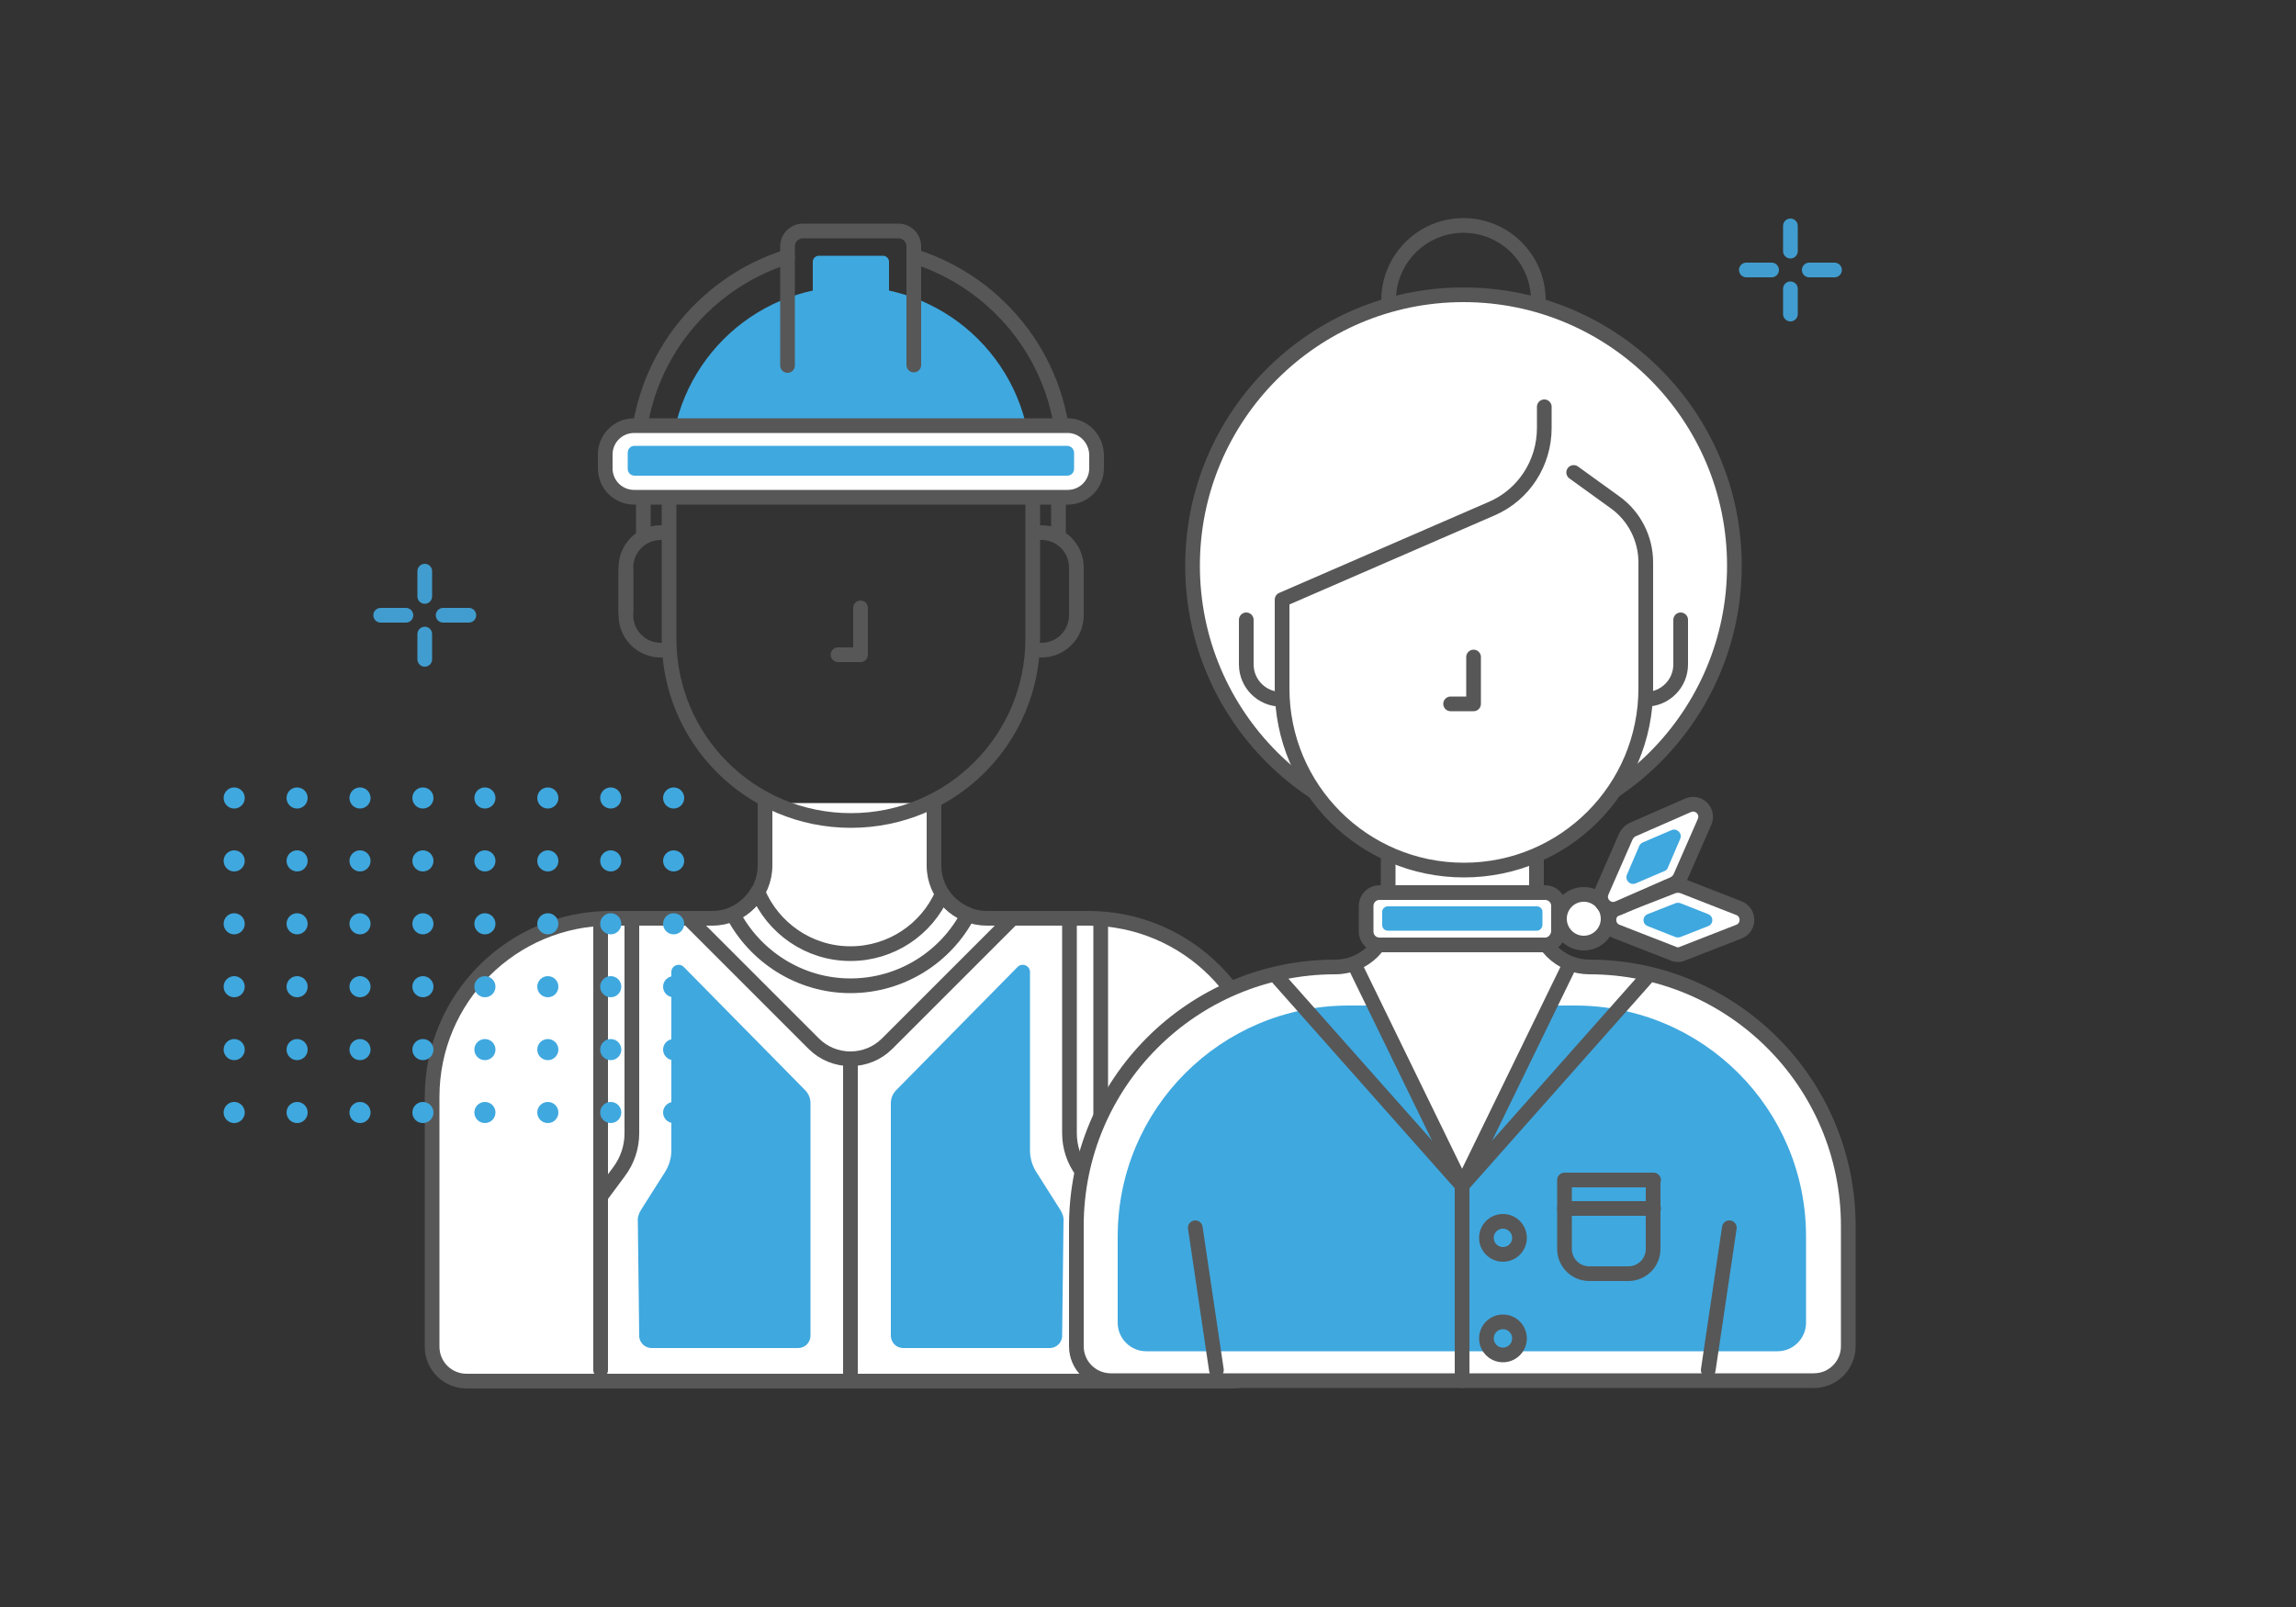 <?xml version="1.0" encoding="utf-8"?>
<!-- Generator: Adobe Illustrator 21.1.0, SVG Export Plug-In . SVG Version: 6.00 Build 0)  -->
<svg version="1.1" xmlns="http://www.w3.org/2000/svg" xmlns:xlink="http://www.w3.org/1999/xlink" x="0px" y="0px"
	 viewBox="0 0 500 350" style="enable-background:new 0 0 500 350;" xml:space="preserve">
<rect x="0" y="0" width="500" height="350" fill="#333333" stroke="none"/>
<style type="text/css">
	.st0{display:none;}
	.st1{display:inline;}
	.st2{fill:#FFFFFF;stroke:#575757;stroke-width:0.8;stroke-linecap:round;stroke-linejoin:round;stroke-miterlimit:10;}
	.st3{fill:#3FA8DF;}
	.st4{fill:none;stroke:#575757;stroke-width:0.8;stroke-linecap:round;stroke-linejoin:round;stroke-miterlimit:10;}
	
		.st5{display:inline;fill:#FFFFFF;stroke:#575757;stroke-width:0.8;stroke-linecap:round;stroke-linejoin:round;stroke-miterlimit:10;}
	.st6{display:inline;fill:#3FA8DF;}
	.st7{display:inline;fill:none;stroke:#575757;stroke-width:0.8;stroke-linecap:round;stroke-linejoin:round;stroke-miterlimit:10;}
	.st8{fill:none;stroke:#419DCF;stroke-width:0.8;stroke-linecap:round;stroke-linejoin:round;stroke-miterlimit:10;}
	.st9{fill:#575756;}
	.st10{display:inline;fill:#FFFFFF;}
	
		.st11{display:inline;fill:none;stroke:#419DCF;stroke-width:0.8;stroke-linecap:round;stroke-linejoin:round;stroke-miterlimit:10;}
	.st12{display:inline;fill:#0082C7;}
	.st13{display:inline;fill:#005EA9;}
	.st14{display:inline;fill:#00468D;}
	.st15{display:inline;fill:#43474B;}
	.st16{display:inline;fill:#3C4044;}
	.st17{fill:#FFFFFF;}
	.st18{fill:#FFFFFF;stroke:#575757;stroke-width:3.2;stroke-linecap:round;stroke-linejoin:round;stroke-miterlimit:10;}
	.st19{fill:none;stroke:#575757;stroke-width:3.2;stroke-linecap:round;stroke-linejoin:round;stroke-miterlimit:10;}
	.st20{fill:none;stroke:#419DCF;stroke-width:3.2;stroke-linecap:round;stroke-linejoin:round;stroke-miterlimit:10;}
	.st21{display:inline;fill:none;stroke:#FF7BEB;stroke-width:0.563;stroke-miterlimit:10;}
</style>
<g id="Capa_1" class="st0">
</g>
<g id="Capa_4">
	<g>
		<g>
			<line class="st20" x1="92.5" y1="124.4" x2="92.5" y2="129.9"/>
			<line class="st20" x1="92.5" y1="138.1" x2="92.5" y2="143.6"/>
			<line class="st20" x1="102.1" y1="134" x2="96.5" y2="134"/>
			<line class="st20" x1="88.4" y1="134" x2="82.9" y2="134"/>
		</g>
		<g>
			<path class="st19" d="M171.5,55.9c-18.9,5.9-32.7,23.5-32.7,44.4"/>
			<path class="st19" d="M231.7,100.2c0-20.9-13.8-38.5-32.7-44.4"/>
			<path class="st18" d="M166.6,174.9v13.6c0,6.3-5.1,11.5-11.5,11.5H133c-21.5,0-38.9,17.4-38.9,38.9v54.4c0,4.2,3.4,7.5,7.5,7.5
				h166.8c4.2,0,7.5-3.4,7.5-7.5v-54.4c0-21.5-17.4-38.9-38.9-38.9h-22.1c-6.3,0-11.5-5.1-11.5-11.5v-13.6"/>
			<path class="st19" d="M145.7,109v30.1c0,21.9,17.7,39.6,39.6,39.6h0c21.9,0,39.6-17.7,39.6-39.6v-30.8"/>
			<path class="st3" d="M224.5,108.1v-6.5c0-21.7-17.6-39.2-39.2-39.2h0c-21.7,0-39.2,17.6-39.2,39.2v7.2"/>
			<polyline class="st19" points="182.5,142.6 187.4,142.6 187.4,132.4 			"/>
			<g>
				<path class="st19" d="M234.4,133.3v-9.7c0-4.2-3.4-7.6-7.6-7.6"/>
				<path class="st19" d="M234.4,124.3v9.7c0,4.2-3.4,7.6-7.6,7.6"/>
			</g>
			<g>
				<path class="st19" d="M136.3,124.3v9.7c0,4.2,3.4,7.6,7.6,7.6"/>
				<path class="st19" d="M136.3,133.3v-9.7c0-4.2,3.4-7.6,7.6-7.6"/>
			</g>
			<line class="st19" x1="185.2" y1="231.9" x2="185.2" y2="300.4"/>
			<path class="st19" d="M171.5,79.6V53.7c0-1.9,1.5-3.4,3.4-3.4h20.7c1.9,0,3.4,1.5,3.4,3.4v25.8"/>
			<path class="st3" d="M177,73.4V57c0-0.7,0.6-1.3,1.3-1.3h14c0.7,0,1.3,0.6,1.3,1.3v16.3"/>
			<path class="st18" d="M232.5,92.7h-94.4c-3.5,0-6.3,2.8-6.3,6.3v3c0,3.5,2.8,6.3,6.3,6.3h94.4c3.5,0,6.3-2.8,6.3-6.3v-3
				C238.7,95.5,235.9,92.7,232.5,92.7z"/>
			<path class="st3" d="M232.4,97.1h-94.2c-0.9,0-1.5,0.7-1.5,1.5v3.5c0,0.9,0.7,1.5,1.5,1.5h94.2c0.9,0,1.5-0.7,1.5-1.5v-3.5
				C233.9,97.8,233.2,97.1,232.4,97.1z"/>
			<path class="st19" d="M220.2,200.3l-27,27c-4.4,4.4-11.6,4.4-16,0l-27-27"/>
			<path class="st19" d="M185.2,214.7c11.1,0,20.8-6.3,25.6-15.5c-2.3-0.9-4.3-2.5-5.6-4.5c-3.4,7.7-11.1,13-20,13
				c-9.1,0-16.9-5.6-20.2-13.5c-1.2,2.1-3.1,3.9-5.4,4.9C164.4,208.3,174.1,214.7,185.2,214.7z"/>
			<g>
				<polyline class="st19" points="239.6,298.4 239.7,260.6 239.7,200.8 				"/>
				<path class="st19" d="M239.7,260.6l-4-5.4c-1.8-2.4-2.8-5.3-2.8-8.4v-46"/>
			</g>
			<path class="st3" d="M230.9,263.5l-5.2-8.2c-0.9-1.4-1.4-3.1-1.4-4.7v-38.9c0-1.4-1.7-2.1-2.7-1.1l-26.4,26.8
				c-0.8,0.8-1.2,1.8-1.2,2.9v50.6c0,1.5,1.2,2.7,2.7,2.7h31.9c1.4,0,2.6-1.1,2.7-2.5l0.3-25C231.7,265.2,231.4,264.3,230.9,263.5z"
				/>
			<g>
				<polyline class="st19" points="130.8,298.4 130.8,260.6 130.8,200.8 				"/>
				<path class="st19" d="M130.8,260.6l4-5.4c1.8-2.4,2.8-5.3,2.8-8.4v-46"/>
			</g>
			<path class="st3" d="M139.6,263.5l5.2-8.2c0.9-1.4,1.4-3.1,1.4-4.7v-38.9c0-1.4,1.7-2.1,2.7-1.1l26.4,26.8
				c0.8,0.8,1.2,1.8,1.2,2.9v50.6c0,1.5-1.2,2.7-2.7,2.7h-31.9c-1.4,0-2.6-1.1-2.7-2.5l-0.3-25C138.8,265.2,139.1,264.3,139.6,263.5
				z"/>
			<line class="st19" x1="230.5" y1="108.9" x2="230.5" y2="116.7"/>
			<line class="st19" x1="140.1" y1="108.9" x2="140.1" y2="116.7"/>
		</g>
		<path class="st18" d="M302.3,186.7v12.4c0,6.3-5.1,11.5-11.5,11.5h0c-31.2,0-56.4,25.3-56.4,56.4v26.2c0,4.2,3.4,7.5,7.5,7.5
			h153.1c4.2,0,7.5-3.4,7.5-7.5v-26.2c0-31.2-25.3-56.4-56.4-56.4h0c-6.3,0-11.5-5.1-11.5-11.5v-12.4"/>
		<path class="st3" d="M293.7,219L293.7,219c-27.8,0-50.3,22.5-50.3,50.3v18.8c0,3.4,2.8,6.2,6.2,6.2h137.5c3.4,0,6.2-2.8,6.2-6.2
			v-18.8c0-27.8-22.5-50.3-50.3-50.3h0"/>
		<polyline class="st17" points="318.4,258.2 341.3,211.2 295.5,211.2 318.4,258.2 		"/>
		<circle class="st19" cx="318.7" cy="65.4" r="16.3"/>
		<circle class="st18" cx="318.7" cy="123.2" r="59"/>
		<g>
			<line class="st19" x1="260.3" y1="267.4" x2="264.9" y2="298.4"/>
			<line class="st19" x1="376.6" y1="267.4" x2="372" y2="298.4"/>
		</g>
		<path class="st19" d="M271.4,135v9.7c0,4.2,3.4,7.6,7.6,7.6"/>
		<path class="st19" d="M366,135v9.7c0,4.2-3.4,7.6-7.6,7.6"/>
		<g>
			<line class="st20" x1="389.9" y1="49.2" x2="389.9" y2="54.7"/>
			<line class="st20" x1="389.9" y1="62.9" x2="389.9" y2="68.4"/>
			<line class="st20" x1="399.5" y1="58.8" x2="394" y2="58.8"/>
			<line class="st20" x1="385.8" y1="58.8" x2="380.3" y2="58.8"/>
		</g>
		<path class="st18" d="M342.7,102.9l9,6.5c4.2,3,6.7,7.9,6.7,13.1v27.4c0,21.9-17.7,39.6-39.6,39.6h0c-21.9,0-39.6-17.7-39.6-39.6
			v-19.3l45.6-19.8c7-3,11.5-9.9,11.5-17.6v-4.6"/>
		<polyline class="st19" points="315.9,153.3 320.9,153.3 320.9,143.1 		"/>
		<path class="st18" d="M336.5,205.8h-36.1c-1.6,0-2.9-1.3-2.9-2.9v-5.6c0-1.6,1.3-2.9,2.9-2.9h36.1c1.6,0,2.9,1.3,2.9,2.9v5.6
			C339.3,204.5,338,205.8,336.5,205.8z"/>
		<path class="st3" d="M334.7,202.7h-32.5c-0.6,0-1.2-0.5-1.2-1.2v-2.9c0-0.6,0.5-1.2,1.2-1.2h32.5c0.6,0,1.2,0.5,1.2,1.2v2.9
			C335.8,202.2,335.3,202.7,334.7,202.7z"/>
		<circle class="st18" cx="344.9" cy="200.1" r="5.3"/>
		<path class="st18" d="M366.4,193l12.3,4.8c2.3,0.9,2.3,4.2,0,5.1l-12.3,4.8c-0.6,0.3-1.4,0.3-2,0l-12.3-4.8
			c-2.3-0.9-2.3-4.2,0-5.1l12.3-4.8C365,192.8,365.8,192.8,366.4,193z"/>
		<path class="st3" d="M365.9,196.7l6.1,2.4c1.2,0.5,1.2,2.1,0,2.6l-6.1,2.4c-0.3,0.1-0.7,0.1-1,0l-6.1-2.4c-1.2-0.5-1.2-2.1,0-2.6
			l6.1-2.4C365.2,196.6,365.6,196.6,365.9,196.7z"/>
		<path class="st18" d="M355.5,180.7l12.1-5.3c2.3-1,4.6,1.3,3.6,3.6l-5.3,12.1c-0.3,0.6-0.8,1.1-1.4,1.4l-12.1,5.3
			c-2.3,1-4.6-1.3-3.6-3.6l5.3-12.1C354.4,181.5,354.9,181,355.5,180.7z"/>
		<path class="st3" d="M357.7,183.5l6.3-2.7c1.2-0.5,2.4,0.7,1.9,1.9l-2.7,6.3c-0.1,0.3-0.4,0.6-0.7,0.7l-6.3,2.7
			c-1.2,0.5-2.4-0.7-1.9-1.9l2.7-6.3C357.1,184,357.3,183.7,357.7,183.5z"/>
		<polyline class="st19" points="341.3,211.2 318.4,258.2 295.5,211.2 		"/>
		<polyline class="st19" points="278.4,213.1 318.4,258.2 318.4,300.7 		"/>
		<circle class="st19" cx="327.3" cy="269.6" r="3.6"/>
		<circle class="st19" cx="327.3" cy="291.5" r="3.6"/>
		<path class="st19" d="M360.1,257h-19.4v15c0,3,2.4,5.4,5.4,5.4h8.5c3,0,5.4-2.4,5.4-5.4V257z"/>
		<line class="st19" x1="360.1" y1="263.2" x2="340.7" y2="263.2"/>
		<line class="st19" x1="318.4" y1="258.2" x2="358.4" y2="213.1"/>
		<g>
			<circle class="st3" cx="51" cy="173.8" r="2.3"/>
			<circle class="st3" cx="51" cy="187.5" r="2.3"/>
			<circle class="st3" cx="51" cy="201.2" r="2.3"/>
			<circle class="st3" cx="51" cy="214.9" r="2.3"/>
			<circle class="st3" cx="51" cy="228.6" r="2.3"/>
			<circle class="st3" cx="51" cy="242.3" r="2.3"/>
			<circle class="st3" cx="64.7" cy="173.8" r="2.3"/>
			<circle class="st3" cx="64.7" cy="187.5" r="2.3"/>
			<circle class="st3" cx="64.7" cy="201.2" r="2.3"/>
			<circle class="st3" cx="64.7" cy="214.9" r="2.3"/>
			<circle class="st3" cx="64.7" cy="228.6" r="2.3"/>
			<circle class="st3" cx="64.7" cy="242.3" r="2.3"/>
			<circle class="st3" cx="78.4" cy="173.8" r="2.3"/>
			<circle class="st3" cx="78.4" cy="187.5" r="2.3"/>
			<circle class="st3" cx="78.4" cy="201.2" r="2.3"/>
			<circle class="st3" cx="78.4" cy="214.9" r="2.3"/>
			<circle class="st3" cx="78.4" cy="228.6" r="2.3"/>
			<circle class="st3" cx="78.4" cy="242.3" r="2.3"/>
			<circle class="st3" cx="92.1" cy="173.8" r="2.3"/>
			<circle class="st3" cx="92.1" cy="187.5" r="2.3"/>
			<circle class="st3" cx="92.1" cy="201.2" r="2.3"/>
			<circle class="st3" cx="92.1" cy="214.9" r="2.3"/>
			<circle class="st3" cx="92.1" cy="228.6" r="2.3"/>
			<circle class="st3" cx="92.1" cy="242.3" r="2.3"/>
			<circle class="st3" cx="105.6" cy="173.8" r="2.3"/>
			<circle class="st3" cx="105.6" cy="187.5" r="2.3"/>
			<circle class="st3" cx="105.6" cy="201.2" r="2.3"/>
			<circle class="st3" cx="105.6" cy="214.9" r="2.3"/>
			<circle class="st3" cx="105.6" cy="228.6" r="2.3"/>
			<circle class="st3" cx="105.6" cy="242.3" r="2.3"/>
			<circle class="st3" cx="119.3" cy="173.8" r="2.3"/>
			<circle class="st3" cx="119.3" cy="187.5" r="2.3"/>
			<circle class="st3" cx="119.3" cy="201.2" r="2.3"/>
			<circle class="st3" cx="119.3" cy="214.9" r="2.3"/>
			<circle class="st3" cx="119.3" cy="228.6" r="2.3"/>
			<circle class="st3" cx="119.3" cy="242.3" r="2.3"/>
			<circle class="st3" cx="133" cy="173.8" r="2.3"/>
			<circle class="st3" cx="133" cy="187.5" r="2.3"/>
			<circle class="st3" cx="133" cy="201.2" r="2.3"/>
			<circle class="st3" cx="133" cy="214.9" r="2.3"/>
			<circle class="st3" cx="133" cy="228.6" r="2.3"/>
			<circle class="st3" cx="133" cy="242.3" r="2.3"/>
			<circle class="st3" cx="146.7" cy="173.8" r="2.3"/>
			<circle class="st3" cx="146.7" cy="187.5" r="2.3"/>
			<circle class="st3" cx="146.7" cy="201.2" r="2.3"/>
			<circle class="st3" cx="146.7" cy="214.9" r="2.3"/>
			<circle class="st3" cx="146.7" cy="228.6" r="2.3"/>
			<circle class="st3" cx="146.7" cy="242.3" r="2.3"/>
		</g>
	</g>
</g>
<g id="Capa_3" class="st0">
</g>
<g id="Capa_2" class="st0">
</g>
</svg>
